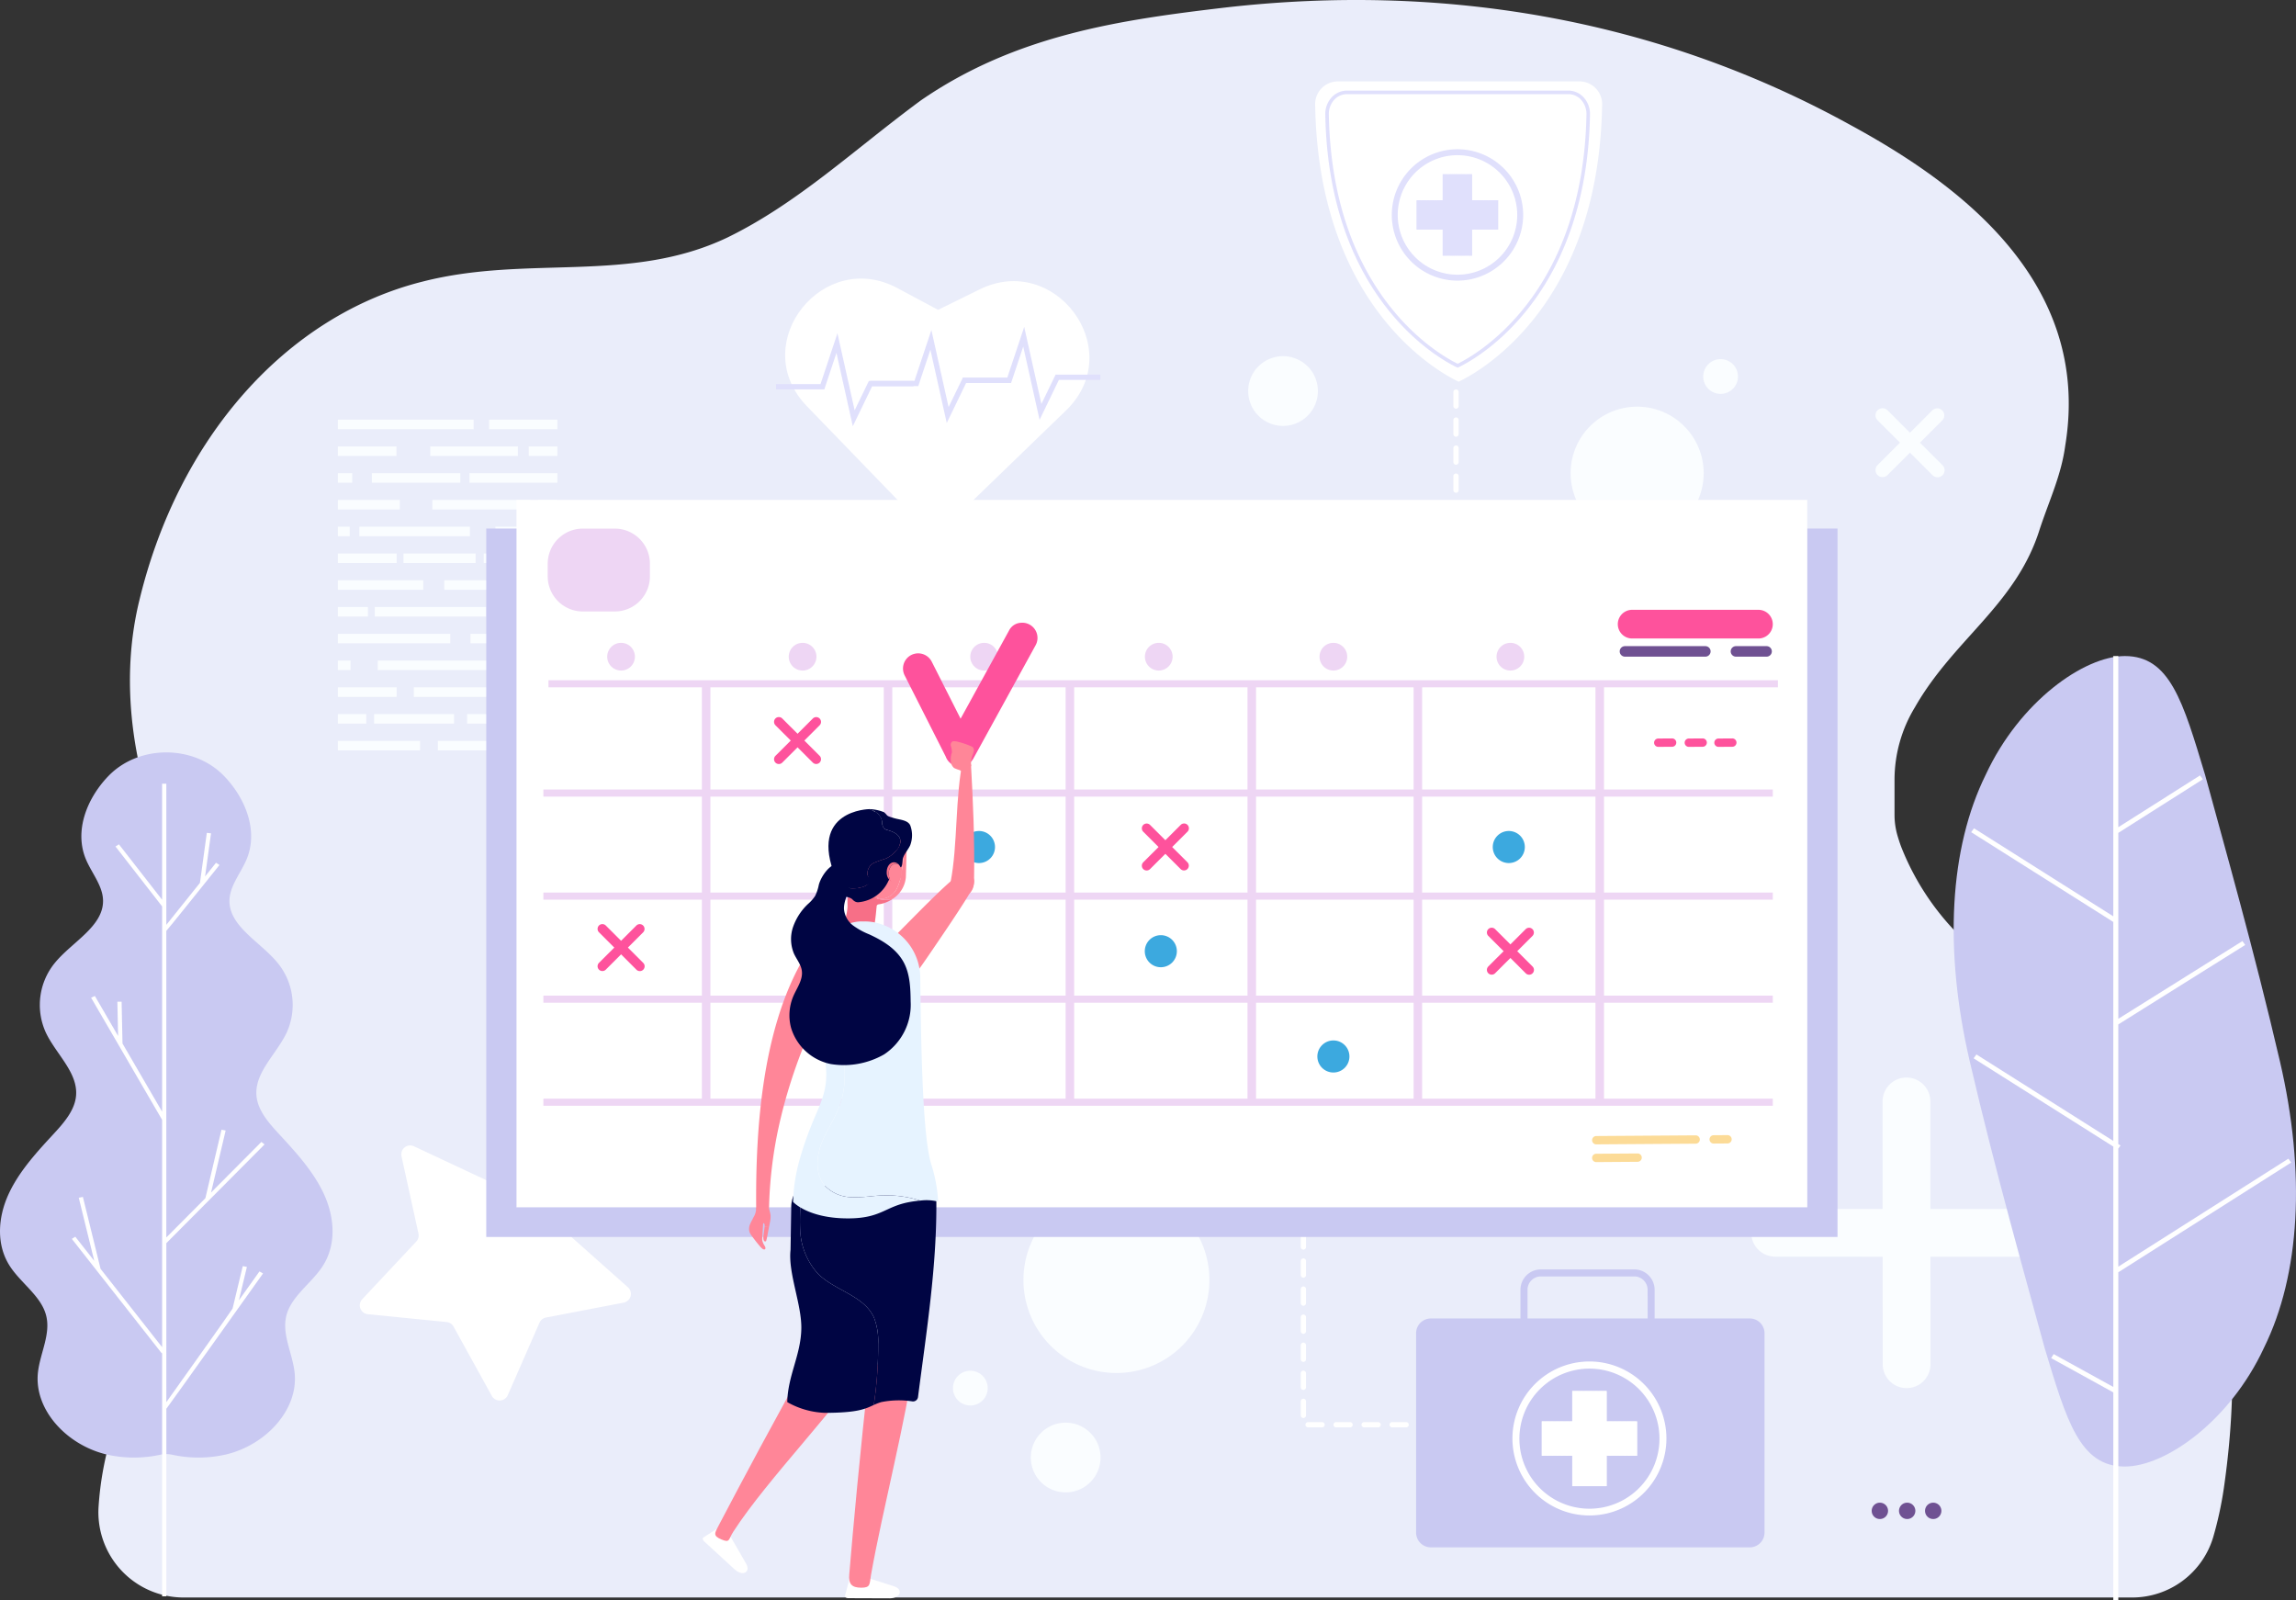 <svg xmlns="http://www.w3.org/2000/svg" xmlns:xlink="http://www.w3.org/1999/xlink" width="464.35" height="323.611" viewBox="0 0 464.35 323.611">
  <rect x="0" y="0" width="464.35" height="323.611" fill="#333333" stroke="none"/>
  <defs>
    <clipPath id="clip-path">
      <rect id="Rectangle_725" data-name="Rectangle 725" width="464.35" height="323.611" fill="none"/>
    </clipPath>
    <clipPath id="clip-path-2">
      <path id="Tracé_2953" data-name="Tracé 2953" d="M1528.046,1372.9v6.15h-6.158v6.941h6.158v6.15H1535v-6.15h6.158v-6.941H1535v-6.15Z" transform="translate(-1521.888 -1372.903)" fill="none"/>
    </clipPath>
    <clipPath id="clip-path-4">
      <path id="Tracé_2989" data-name="Tracé 2989" d="M1403.682,172.026v5.254h-5.261v5.929h5.261v5.254h5.937v-5.254h5.261V177.28h-5.261v-5.254Z" transform="translate(-1398.421 -172.026)" fill="none"/>
    </clipPath>
  </defs>
  <g id="Groupe_1099" data-name="Groupe 1099" transform="translate(0 0.004)">
    <g id="Groupe_1092" data-name="Groupe 1092" transform="translate(0 -0.004)">
      <g id="Groupe_1091" data-name="Groupe 1091" transform="translate(0 0)" clip-path="url(#clip-path)">
        <path id="Tracé_2901" data-name="Tracé 2901" d="M99.461,291.355c.837-2.964,1.839-5.826,2.938-8.629,4.4-11.84,10.771-22.474,14.866-34.526.013-.04.028-.078.042-.117,4.748-14.037,5.546-29.848,2.869-44.655-.484-2.678-1.081-5.323-1.789-7.919-.593-2.174-1.287-4.3-2.045-6.4q-.248-.688-.433-1.4c-2.063-7.882-5.19-15.39-7.687-22.9-4.74-13.855-6.32-29.2-2.765-43.546,7.9-32.659,29.625-57.4,57.274-64.329,21.33-5.443,41.869.495,61.619-8.907,14.22-6.928,25.675-17.814,39.1-27.711,19.355-13.361,40.684-16.329,61.619-18.8,43.449-4.948,86.9,1.979,126.4,23.752C472.4,36.65,500.45,56.444,494.92,90.093c-.79,5.938-3.16,10.886-5.135,16.824-4.74,15.34-17.38,22.268-25.28,36.123a28.258,28.258,0,0,0-4.113,14.682v7.063a15,15,0,0,0,.615,4.25c.219.742.457,1.48.733,2.211a52.552,52.552,0,0,0,14.678,20.633,122.874,122.874,0,0,0,10.207,8.068c5.609,4.425,11.546,8.3,16.949,13,5.645,4.6,10.839,9.891,14.667,17.3,10.732,22.268,12.322,46.02,8.744,70.762a73.765,73.765,0,0,1-2.142,9.833,17.1,17.1,0,0,1-16.466,12.207H114.348a17.242,17.242,0,0,1-17.17-18.434,64.44,64.44,0,0,1,2.283-13.265" transform="translate(-77.237 0.004)" fill="#eaedfa"/>
        <path id="Tracé_2902" data-name="Tracé 2902" d="M1563.543,401.382a13.452,13.452,0,1,1-13.2,13.682,13.445,13.445,0,0,1,13.2-13.682" transform="translate(-1232.69 -319.141)" fill="#fafdff"/>
        <path id="Tracé_2903" data-name="Tracé 2903" d="M1283.973,1207.7v-2.838a.531.531,0,1,1,1.063,0v2.838a.531.531,0,1,1-1.063,0m0-5.675v-2.838a.531.531,0,1,1,1.063,0v2.838a.531.531,0,1,1-1.063,0m0-5.675v-2.838a.531.531,0,1,1,1.063,0v2.838a.531.531,0,1,1-1.063,0m0-5.675v-2.838a.531.531,0,1,1,1.063,0v2.838a.531.531,0,1,1-1.063,0m0-5.675v-2.838a.531.531,0,1,1,1.063,0V1185a.531.531,0,1,1-1.063,0m0-5.675v-2.838a.531.531,0,1,1,1.063,0v2.838a.531.531,0,1,1-1.063,0m0-5.675v-2.838a.531.531,0,1,1,1.063,0v2.838a.531.531,0,1,1-1.063,0m0-5.675v-2.838a.531.531,0,1,1,1.063,0v2.838a.531.531,0,1,1-1.063,0m0-5.675v-2.838a.531.531,0,1,1,1.063,0v2.838a.531.531,0,1,1-1.063,0m.945,47.293a.532.532,0,0,1,.531-.532h2.834a.532.532,0,0,1,0,1.064h-2.834a.531.531,0,0,1-.531-.532m5.668,0a.532.532,0,0,1,.531-.532h2.834a.532.532,0,0,1,0,1.064h-2.834a.532.532,0,0,1-.531-.532m5.668,0a.532.532,0,0,1,.531-.532h2.834a.532.532,0,0,1,0,1.064h-2.834a.532.532,0,0,1-.531-.532m5.668,0a.532.532,0,0,1,.531-.532h2.834a.532.532,0,0,1,0,1.064h-2.834a.532.532,0,0,1-.531-.532m5.668,0a.532.532,0,0,1,.531-.532h2.834a.532.532,0,0,1,0,1.064h-2.834a.532.532,0,0,1-.531-.532" transform="translate(-1020.901 -921.476)" fill="#fff"/>
        <path id="Tracé_2904" data-name="Tracé 2904" d="M1028.69,1171.57a18.806,18.806,0,1,1-18.458,19.127,18.8,18.8,0,0,1,18.458-19.127" transform="translate(-803.244 -931.525)" fill="#fafdff"/>
        <path id="Tracé_2905" data-name="Tracé 2905" d="M1684.7,354.483a3.512,3.512,0,1,1-3.447,3.572,3.51,3.51,0,0,1,3.447-3.572" transform="translate(-1336.784 -281.852)" fill="#fafdff"/>
        <path id="Tracé_2906" data-name="Tracé 2906" d="M944.122,1352.927a3.512,3.512,0,1,1-3.447,3.572,3.51,3.51,0,0,1,3.447-3.572" transform="translate(-747.941 -1075.726)" fill="#fafdff"/>
        <path id="Tracé_2907" data-name="Tracé 2907" d="M1238.982,351.551a7.05,7.05,0,1,1-6.919,7.17,7.046,7.046,0,0,1,6.919-7.17" transform="translate(-979.626 -279.52)" fill="#fafdff"/>
        <path id="Tracé_2908" data-name="Tracé 2908" d="M1024.428,1404.154a7.05,7.05,0,1,1-6.919,7.17,7.046,7.046,0,0,1,6.919-7.17" transform="translate(-809.032 -1116.456)" fill="#fafdff"/>
        <path id="Tracé_2909" data-name="Tracé 2909" d="M1851.7,416.436a1.428,1.428,0,0,1,0-2.015l11.094-11.082a1.426,1.426,0,0,1,2.017,2.015l-11.095,11.082a1.431,1.431,0,0,1-2.017,0" transform="translate(-1471.977 -320.368)" fill="#fafdff"/>
        <path id="Tracé_2910" data-name="Tracé 2910" d="M1851.7,403.339a1.432,1.432,0,0,1,2.017,0l11.095,11.082a1.426,1.426,0,1,1-2.017,2.015L1851.7,405.354a1.428,1.428,0,0,1,0-2.015" transform="translate(-1471.977 -320.368)" fill="#fafdff"/>
        <path id="Tracé_2911" data-name="Tracé 2911" d="M1764.891,1099.774l21.74.012a4.831,4.831,0,0,0-.005-9.662l-21.74-.012-.012-21.74a4.831,4.831,0,0,0-9.662-.006l.012,21.74-21.74-.012a4.831,4.831,0,0,0,.005,9.662l21.74.012.012,21.74a4.831,4.831,0,1,0,9.662.005Z" transform="translate(-1374.473 -845.63)" fill="#fafdff"/>
        <path id="Tracé_2912" data-name="Tracé 2912" d="M1850.838,1484.782a1.653,1.653,0,1,1-1.653-1.651,1.652,1.652,0,0,1,1.653,1.651" transform="translate(-1468.993 -1179.253)" fill="#6f5192"/>
        <path id="Tracé_2913" data-name="Tracé 2913" d="M1877.783,1484.782a1.653,1.653,0,1,1-1.653-1.651,1.652,1.652,0,0,1,1.653,1.651" transform="translate(-1490.417 -1179.253)" fill="#6f5192"/>
        <path id="Tracé_2914" data-name="Tracé 2914" d="M1903.481,1484.782a1.653,1.653,0,1,1-1.653-1.651,1.652,1.652,0,0,1,1.653,1.651" transform="translate(-1510.85 -1179.253)" fill="#6f5192"/>
        <path id="Tracé_2915" data-name="Tracé 2915" d="M398.792,1125.543l-1.974,15.882a1.8,1.8,0,0,0,.59,1.567l11.971,10.643a1.8,1.8,0,0,1-.854,3.109l-15.723,3.015a1.8,1.8,0,0,0-1.308,1.044l-6.415,14.658a1.8,1.8,0,0,1-3.223.146l-7.743-14.018a1.8,1.8,0,0,0-1.4-.922l-15.936-1.583a1.8,1.8,0,0,1-1.138-3.019l10.938-11.678a1.8,1.8,0,0,0,.443-1.613l-3.434-15.637a1.8,1.8,0,0,1,2.52-2.011l14.5,6.8a1.8,1.8,0,0,0,1.672-.076l13.814-8.081a1.8,1.8,0,0,1,2.7,1.776" transform="translate(-282.387 -893.32)" fill="#fff"/>
        <rect id="Rectangle_676" data-name="Rectangle 676" width="27.458" height="1.927" transform="translate(68.336 84.866)" fill="#fafdff"/>
        <rect id="Rectangle_677" data-name="Rectangle 677" width="13.803" height="1.927" transform="translate(98.916 84.866)" fill="#fafdff"/>
        <rect id="Rectangle_678" data-name="Rectangle 678" width="11.846" height="1.926" transform="translate(68.336 90.279)" fill="#fafdff"/>
        <rect id="Rectangle_679" data-name="Rectangle 679" width="17.722" height="1.926" transform="translate(87.018 90.279)" fill="#fafdff"/>
        <rect id="Rectangle_680" data-name="Rectangle 680" width="5.786" height="1.926" transform="translate(106.934 90.279)" fill="#fafdff"/>
        <rect id="Rectangle_681" data-name="Rectangle 681" width="17.769" height="1.926" transform="translate(94.95 95.692)" fill="#fafdff"/>
        <rect id="Rectangle_682" data-name="Rectangle 682" width="17.891" height="1.926" transform="translate(75.203 95.692)" fill="#fafdff"/>
        <rect id="Rectangle_683" data-name="Rectangle 683" width="2.901" height="1.926" transform="translate(68.336 95.692)" fill="#fafdff"/>
        <rect id="Rectangle_684" data-name="Rectangle 684" width="12.521" height="1.927" transform="translate(68.336 101.104)" fill="#fafdff"/>
        <rect id="Rectangle_685" data-name="Rectangle 685" width="19.832" height="1.927" transform="translate(87.439 101.104)" fill="#fafdff"/>
        <rect id="Rectangle_686" data-name="Rectangle 686" width="3.93" height="1.927" transform="translate(108.79 101.104)" fill="#fafdff"/>
        <rect id="Rectangle_687" data-name="Rectangle 687" width="2.394" height="1.926" transform="translate(68.336 106.517)" fill="#fafdff"/>
        <rect id="Rectangle_688" data-name="Rectangle 688" width="22.364" height="1.926" transform="translate(72.671 106.517)" fill="#fafdff"/>
        <rect id="Rectangle_689" data-name="Rectangle 689" width="12.537" height="1.926" transform="translate(100.182 106.517)" fill="#fafdff"/>
        <rect id="Rectangle_690" data-name="Rectangle 690" width="11.885" height="1.927" transform="translate(68.336 111.93)" fill="#fafdff"/>
        <rect id="Rectangle_691" data-name="Rectangle 691" width="14.576" height="1.927" transform="translate(81.609 111.93)" fill="#fafdff"/>
        <rect id="Rectangle_692" data-name="Rectangle 692" width="14.886" height="1.927" transform="translate(97.834 111.93)" fill="#fafdff"/>
        <rect id="Rectangle_693" data-name="Rectangle 693" width="3.867" height="1.926" transform="translate(108.853 117.342)" fill="#fafdff"/>
        <rect id="Rectangle_694" data-name="Rectangle 694" width="17.264" height="1.926" transform="translate(68.336 117.342)" fill="#fafdff"/>
        <rect id="Rectangle_695" data-name="Rectangle 695" width="15.617" height="1.926" transform="translate(89.851 117.342)" fill="#fafdff"/>
        <rect id="Rectangle_696" data-name="Rectangle 696" width="10.635" height="1.927" transform="translate(102.085 122.755)" fill="#fafdff"/>
        <rect id="Rectangle_697" data-name="Rectangle 697" width="22.558" height="1.927" transform="translate(75.796 122.755)" fill="#fafdff"/>
        <rect id="Rectangle_698" data-name="Rectangle 698" width="6.072" height="1.927" transform="translate(68.336 122.755)" fill="#fafdff"/>
        <rect id="Rectangle_699" data-name="Rectangle 699" width="22.731" height="1.926" transform="translate(68.336 128.168)" fill="#fafdff"/>
        <rect id="Rectangle_700" data-name="Rectangle 700" width="13.377" height="1.926" transform="translate(95.156 128.168)" fill="#fafdff"/>
        <rect id="Rectangle_701" data-name="Rectangle 701" width="2.553" height="1.926" transform="translate(68.336 133.58)" fill="#fafdff"/>
        <rect id="Rectangle_702" data-name="Rectangle 702" width="28.179" height="1.926" transform="translate(76.4 133.58)" fill="#fafdff"/>
        <rect id="Rectangle_703" data-name="Rectangle 703" width="5.475" height="1.926" transform="translate(107.245 133.58)" fill="#fafdff"/>
        <rect id="Rectangle_704" data-name="Rectangle 704" width="11.886" height="1.927" transform="translate(68.336 138.993)" fill="#fafdff"/>
        <rect id="Rectangle_705" data-name="Rectangle 705" width="15.556" height="1.927" transform="translate(83.688 138.993)" fill="#fafdff"/>
        <rect id="Rectangle_706" data-name="Rectangle 706" width="7.786" height="1.927" transform="translate(104.934 138.993)" fill="#fafdff"/>
        <rect id="Rectangle_707" data-name="Rectangle 707" width="5.735" height="1.926" transform="translate(68.336 144.406)" fill="#fafdff"/>
        <rect id="Rectangle_708" data-name="Rectangle 708" width="16.174" height="1.926" transform="translate(75.656 144.406)" fill="#fafdff"/>
        <rect id="Rectangle_709" data-name="Rectangle 709" width="15.962" height="1.926" transform="translate(94.473 144.406)" fill="#fafdff"/>
        <rect id="Rectangle_710" data-name="Rectangle 710" width="16.623" height="1.926" transform="translate(68.336 149.818)" fill="#fafdff"/>
        <rect id="Rectangle_711" data-name="Rectangle 711" width="16.385" height="1.926" transform="translate(88.553 149.818)" fill="#fafdff"/>
        <rect id="Rectangle_712" data-name="Rectangle 712" width="273.278" height="143.26" transform="translate(98.344 106.884)" fill="#c9c9f2"/>
        <rect id="Rectangle_713" data-name="Rectangle 713" width="261.051" height="143.047" transform="translate(104.458 101.099)" fill="#fff"/>
        <rect id="Rectangle_714" data-name="Rectangle 714" width="248.642" height="1.434" transform="translate(109.894 159.66)" fill="#eed6f4"/>
        <rect id="Rectangle_715" data-name="Rectangle 715" width="248.642" height="1.434" transform="translate(110.925 137.559)" fill="#eed6f4"/>
        <rect id="Rectangle_716" data-name="Rectangle 716" width="248.642" height="1.434" transform="translate(109.894 180.499)" fill="#eed6f4"/>
        <rect id="Rectangle_717" data-name="Rectangle 717" width="248.642" height="1.434" transform="translate(109.894 201.339)" fill="#eed6f4"/>
        <rect id="Rectangle_718" data-name="Rectangle 718" width="248.642" height="1.434" transform="translate(109.894 222.179)" fill="#eed6f4"/>
        <rect id="Rectangle_719" data-name="Rectangle 719" width="1.723" height="84.759" transform="translate(141.954 138.257)" fill="#eed6f4"/>
        <rect id="Rectangle_720" data-name="Rectangle 720" width="1.723" height="84.759" transform="translate(178.736 138.257)" fill="#eed6f4"/>
        <rect id="Rectangle_721" data-name="Rectangle 721" width="1.723" height="84.759" transform="translate(215.518 138.257)" fill="#eed6f4"/>
        <rect id="Rectangle_722" data-name="Rectangle 722" width="1.723" height="84.759" transform="translate(252.299 138.257)" fill="#eed6f4"/>
        <rect id="Rectangle_723" data-name="Rectangle 723" width="1.723" height="84.759" transform="translate(285.891 138.257)" fill="#eed6f4"/>
        <rect id="Rectangle_724" data-name="Rectangle 724" width="1.722" height="84.759" transform="translate(322.673 138.257)" fill="#eed6f4"/>
        <path id="Tracé_2916" data-name="Tracé 2916" d="M605.011,637.277a2.8,2.8,0,1,1-2.8-2.793,2.795,2.795,0,0,1,2.8,2.793" transform="translate(-476.605 -504.484)" fill="#eed6f4"/>
        <path id="Tracé_2917" data-name="Tracé 2917" d="M784.2,637.277a2.8,2.8,0,1,1-2.8-2.793,2.795,2.795,0,0,1,2.8,2.793" transform="translate(-619.08 -504.484)" fill="#eed6f4"/>
        <path id="Tracé_2918" data-name="Tracé 2918" d="M963.39,637.277a2.8,2.8,0,1,1-2.8-2.793,2.794,2.794,0,0,1,2.8,2.793" transform="translate(-761.556 -504.484)" fill="#eed6f4"/>
        <path id="Tracé_2919" data-name="Tracé 2919" d="M1135.755,637.277a2.8,2.8,0,1,1-2.8-2.793,2.795,2.795,0,0,1,2.8,2.793" transform="translate(-898.605 -504.484)" fill="#eed6f4"/>
        <path id="Tracé_2920" data-name="Tracé 2920" d="M1308.121,637.277a2.8,2.8,0,1,1-2.8-2.793,2.795,2.795,0,0,1,2.8,2.793" transform="translate(-1035.655 -504.484)" fill="#eed6f4"/>
        <path id="Tracé_2921" data-name="Tracé 2921" d="M1482.847,637.277a2.8,2.8,0,1,1-2.8-2.793,2.795,2.795,0,0,1,2.8,2.793" transform="translate(-1174.582 -504.484)" fill="#eed6f4"/>
        <path id="Tracé_2922" data-name="Tracé 2922" d="M1625.345,607.686H1599.8a2.9,2.9,0,1,1,0-5.8h25.544a2.9,2.9,0,1,1,0,5.8" transform="translate(-1269.711 -478.566)" fill="#fe529c"/>
        <path id="Tracé_2923" data-name="Tracé 2923" d="M1616.107,639.864h-16.256a1.063,1.063,0,1,1,0-2.126h16.256a1.063,1.063,0,1,1,0,2.126" transform="translate(-1271.213 -507.072)" fill="#6f5192"/>
        <path id="Tracé_2924" data-name="Tracé 2924" d="M1715.606,639.864h-6.193a1.063,1.063,0,1,1,0-2.126h6.193a1.063,1.063,0,1,1,0,2.126" transform="translate(-1358.327 -507.072)" fill="#6f5192"/>
        <path id="Tracé_2925" data-name="Tracé 2925" d="M554.244,538.489h-6.5a7.107,7.107,0,0,1-7.086-7.086v-2.586a7.107,7.107,0,0,1,7.086-7.086h6.5a7.106,7.106,0,0,1,7.086,7.086V531.4a7.107,7.107,0,0,1-7.086,7.086" transform="translate(-429.887 -414.833)" fill="#eed6f4"/>
        <path id="Tracé_2926" data-name="Tracé 2926" d="M1695.815,730.5l-2.8.019a.843.843,0,1,1-.012-1.686l2.8-.019a.843.843,0,1,1,.012,1.686" transform="translate(-1345.458 -579.486)" fill="#fe529c"/>
        <path id="Tracé_2927" data-name="Tracé 2927" d="M1666.545,730.5l-2.8.019a.843.843,0,1,1-.012-1.686l2.8-.019a.843.843,0,1,1,.012,1.686" transform="translate(-1322.185 -579.486)" fill="#fe529c"/>
        <path id="Tracé_2928" data-name="Tracé 2928" d="M1636.383,730.5l-2.8.019a.843.843,0,1,1-.012-1.686l2.8-.019a.843.843,0,1,1,.012,1.686" transform="translate(-1298.203 -579.486)" fill="#fe529c"/>
        <path id="Tracé_2929" data-name="Tracé 2929" d="M1592.469,1122.257l-20.1.139a.843.843,0,1,1-.012-1.686l20.1-.139a.843.843,0,1,1,.012,1.686" transform="translate(-1249.53 -890.977)" fill="#fcdb97"/>
        <path id="Tracé_2930" data-name="Tracé 2930" d="M1691.074,1122.039l-2.8.02a.843.843,0,1,1-.012-1.686l2.8-.02a.843.843,0,1,1,.012,1.686" transform="translate(-1341.689 -890.804)" fill="#fcdb97"/>
        <path id="Tracé_2931" data-name="Tracé 2931" d="M1580.729,1140.142l-8.364.058a.843.843,0,1,1-.011-1.686l8.364-.058a.843.843,0,1,1,.012,1.686" transform="translate(-1249.529 -905.198)" fill="#fcdb97"/>
        <path id="Tracé_2932" data-name="Tracé 2932" d="M590.148,921.289a.973.973,0,0,1,0-1.374l7.565-7.556a.972.972,0,0,1,1.375,1.374l-7.565,7.556a.976.976,0,0,1-1.375,0" transform="translate(-469.008 -725.201)" fill="#fe529c"/>
        <path id="Tracé_2933" data-name="Tracé 2933" d="M590.148,912.359a.976.976,0,0,1,1.375,0l7.565,7.556a.972.972,0,1,1-1.375,1.374l-7.565-7.556a.973.973,0,0,1,0-1.374" transform="translate(-469.008 -725.201)" fill="#fe529c"/>
        <path id="Tracé_2934" data-name="Tracé 2934" d="M1127.389,822.03a.974.974,0,0,1,0-1.374l7.565-7.556a.972.972,0,1,1,1.375,1.374l-7.565,7.556a.976.976,0,0,1-1.375,0" transform="translate(-896.174 -646.279)" fill="#fe529c"/>
        <path id="Tracé_2935" data-name="Tracé 2935" d="M1127.389,813.1a.976.976,0,0,1,1.375,0l7.565,7.556a.972.972,0,0,1-1.375,1.374l-7.565-7.556a.974.974,0,0,1,0-1.374" transform="translate(-896.174 -646.279)" fill="#fe529c"/>
        <path id="Tracé_2936" data-name="Tracé 2936" d="M764.337,716.952a.974.974,0,0,1,0-1.374l7.565-7.556a.972.972,0,0,1,1.375,1.374l-7.565,7.556a.976.976,0,0,1-1.375,0" transform="translate(-607.507 -562.73)" fill="#fe529c"/>
        <path id="Tracé_2937" data-name="Tracé 2937" d="M764.337,708.022a.976.976,0,0,1,1.375,0l7.565,7.556a.972.972,0,0,1-1.375,1.374l-7.565-7.556a.974.974,0,0,1,0-1.374" transform="translate(-607.507 -562.73)" fill="#fe529c"/>
        <path id="Tracé_2938" data-name="Tracé 2938" d="M1467.985,924.85a.973.973,0,0,1,0-1.374l7.565-7.556a.972.972,0,0,1,1.375,1.374l-7.565,7.556a.976.976,0,0,1-1.375,0" transform="translate(-1166.985 -728.032)" fill="#fe529c"/>
        <path id="Tracé_2939" data-name="Tracé 2939" d="M1467.985,915.92a.976.976,0,0,1,1.375,0l7.565,7.556a.972.972,0,1,1-1.375,1.374l-7.565-7.556a.973.973,0,0,1,0-1.374" transform="translate(-1166.985 -728.032)" fill="#fe529c"/>
        <path id="Tracé_2940" data-name="Tracé 2940" d="M956.982,823.425a3.242,3.242,0,1,1-3.242-3.238,3.24,3.24,0,0,1,3.242,3.238" transform="translate(-755.751 -652.139)" fill="#3ca9df"/>
        <path id="Tracé_2941" data-name="Tracé 2941" d="M1136.5,926.245a3.242,3.242,0,1,1-3.242-3.238,3.24,3.24,0,0,1,3.242,3.238" transform="translate(-898.49 -733.892)" fill="#3ca9df"/>
        <path id="Tracé_2942" data-name="Tracé 2942" d="M1479.972,823.425a3.242,3.242,0,1,1-3.242-3.238,3.24,3.24,0,0,1,3.242,3.238" transform="translate(-1171.587 -652.139)" fill="#3ca9df"/>
        <path id="Tracé_2943" data-name="Tracé 2943" d="M1306.837,1030.149a3.242,3.242,0,1,1-3.242-3.238,3.24,3.24,0,0,1,3.242,3.238" transform="translate(-1033.925 -816.507)" fill="#3ca9df"/>
        <path id="Tracé_2944" data-name="Tracé 2944" d="M915.269,614.608a2.854,2.854,0,0,0-2.488,1.58l-1.889,3.438-.713,1.3-7.19,13.086-4.908-9.7-.93-1.837a3.083,3.083,0,0,0-3.475-1.593,3.038,3.038,0,0,0-.652.238,3.076,3.076,0,0,0-1.356,4.123l3.841,7.592,4.474,8.844a3.052,3.052,0,0,0,1.4,1.634,3.083,3.083,0,0,0,4.171-1.214l.557-1.014,6.221-11.323,1.66-3.022,4.174-7.6a3.07,3.07,0,0,0-2.9-4.533" transform="translate(-708.714 -488.671)" fill="#fe529c"/>
        <path id="Tracé_2945" data-name="Tracé 2945" d="M805.173,327.4l26.651-25.766c.162-.156.319-.313.472-.474,11.688-12.19-2.782-31.466-17.937-24.009l-8.413,4.138-8.268-4.418c-14.9-7.96-30.006,10.821-18.733,23.4q.222.247.455.489Z" transform="translate(-616.227 -218.631)" fill="#fff"/>
        <path id="Tracé_2946" data-name="Tracé 2946" d="M781.531,347.718l-3.306-14.82-2.455,7.372H766v-1.063h9l3.425-10.287,3.478,15.583,2.872-5.934h9.041v1.063h-8.373Z" transform="translate(-609.056 -261.528)" fill="#e0e0fc"/>
        <path id="Tracé_2947" data-name="Tracé 2947" d="M874.251,344.551l-3.306-14.819L868.49,337.1H858.72v-1.063h9l3.425-10.286,3.478,15.583L877.5,335.4h9.041v1.063h-8.373Z" transform="translate(-682.778 -259.011)" fill="#e0e0fc"/>
        <path id="Tracé_2948" data-name="Tracé 2948" d="M965.869,341.441l-3.307-14.82-2.455,7.372h-9.77v-1.063h9l3.425-10.287,3.479,15.583,2.871-5.933h9.041v1.063h-8.373Z" transform="translate(-755.623 -256.537)" fill="#e0e0fc"/>
        <path id="Tracé_2949" data-name="Tracé 2949" d="M1400.8,1347.6h64.491a2.988,2.988,0,0,0,2.988-2.988V1304.3a2.988,2.988,0,0,0-2.988-2.988H1400.8a2.988,2.988,0,0,0-2.988,2.988v40.31a2.988,2.988,0,0,0,2.988,2.988" transform="translate(-1111.417 -1034.686)" fill="#c9c9f2"/>
        <path id="Tracé_2950" data-name="Tracé 2950" d="M1492.905,1359.509a15.571,15.571,0,1,1,15.571,15.551,15.578,15.578,0,0,1-15.571-15.551m1.408,0a14.164,14.164,0,1,0,14.164-14.145,14.171,14.171,0,0,0-14.164,14.145" transform="translate(-1187.025 -1068.595)" fill="#fff"/>
        <path id="Tracé_2951" data-name="Tracé 2951" d="M1521.888,1379.052h6.158v-6.15H1535v6.15h6.158v6.941H1535v6.15h-6.95v-6.15h-6.158Z" transform="translate(-1210.07 -1091.609)" fill="#fff"/>
      </g>
    </g>
    <g id="Groupe_1094" data-name="Groupe 1094" transform="translate(311.818 281.289)">
      <g id="Groupe_1093" data-name="Groupe 1093" clip-path="url(#clip-path-2)">
        <rect id="Rectangle_726" data-name="Rectangle 726" width="0.208" height="19.241" transform="translate(19.058 0)" fill="#fff"/>
        <rect id="Rectangle_727" data-name="Rectangle 727" width="0.229" height="19.241" transform="translate(18.828 0)" fill="#fff"/>
        <rect id="Rectangle_728" data-name="Rectangle 728" width="0.23" height="19.241" transform="translate(18.599 0)" fill="#fff"/>
        <rect id="Rectangle_729" data-name="Rectangle 729" width="0.23" height="19.241" transform="translate(18.369 0)" fill="#fff"/>
        <rect id="Rectangle_730" data-name="Rectangle 730" width="0.229" height="19.241" transform="translate(18.14 0)" fill="#fff"/>
        <rect id="Rectangle_731" data-name="Rectangle 731" width="0.23" height="19.241" transform="translate(17.91 0)" fill="#fff"/>
        <rect id="Rectangle_732" data-name="Rectangle 732" width="0.229" height="19.241" transform="translate(17.68 0)" fill="#fff"/>
        <rect id="Rectangle_733" data-name="Rectangle 733" width="0.23" height="19.241" transform="translate(17.451 0)" fill="#fff"/>
        <rect id="Rectangle_734" data-name="Rectangle 734" width="0.23" height="19.241" transform="translate(17.221 0)" fill="#fff"/>
        <rect id="Rectangle_735" data-name="Rectangle 735" width="0.229" height="19.241" transform="translate(16.991 0)" fill="#fff"/>
        <rect id="Rectangle_736" data-name="Rectangle 736" width="0.229" height="19.241" transform="translate(16.762 0)" fill="#fff"/>
        <rect id="Rectangle_737" data-name="Rectangle 737" width="0.23" height="19.241" transform="translate(16.532 0)" fill="#fff"/>
        <rect id="Rectangle_738" data-name="Rectangle 738" width="0.229" height="19.241" transform="translate(16.303 0)" fill="#fff"/>
        <rect id="Rectangle_739" data-name="Rectangle 739" width="0.23" height="19.241" transform="translate(16.073 0)" fill="#fff"/>
        <rect id="Rectangle_740" data-name="Rectangle 740" width="0.23" height="19.241" transform="translate(15.843 0)" fill="#fff"/>
        <rect id="Rectangle_741" data-name="Rectangle 741" width="0.229" height="19.241" transform="translate(15.614 0)" fill="#fff"/>
        <rect id="Rectangle_742" data-name="Rectangle 742" width="0.23" height="19.241" transform="translate(15.384 0)" fill="#fff"/>
        <rect id="Rectangle_743" data-name="Rectangle 743" width="0.229" height="19.241" transform="translate(15.155 0)" fill="#fff"/>
        <rect id="Rectangle_744" data-name="Rectangle 744" width="0.229" height="19.241" transform="translate(14.925 0)" fill="#fff"/>
        <rect id="Rectangle_745" data-name="Rectangle 745" width="0.23" height="19.241" transform="translate(14.695 0)" fill="#fff"/>
        <rect id="Rectangle_746" data-name="Rectangle 746" width="0.229" height="19.241" transform="translate(14.466 0)" fill="#fff"/>
        <rect id="Rectangle_747" data-name="Rectangle 747" width="0.23" height="19.241" transform="translate(14.236 0)" fill="#fff"/>
        <rect id="Rectangle_748" data-name="Rectangle 748" width="0.229" height="19.241" transform="translate(14.006 0)" fill="#fff"/>
        <rect id="Rectangle_749" data-name="Rectangle 749" width="0.229" height="19.241" transform="translate(13.777 0)" fill="#fff"/>
        <rect id="Rectangle_750" data-name="Rectangle 750" width="0.23" height="19.241" transform="translate(13.547 0)" fill="#fff"/>
        <rect id="Rectangle_751" data-name="Rectangle 751" width="0.23" height="19.241" transform="translate(13.318 0)" fill="#fff"/>
        <rect id="Rectangle_752" data-name="Rectangle 752" width="0.229" height="19.241" transform="translate(13.088 0)" fill="#fff"/>
        <rect id="Rectangle_753" data-name="Rectangle 753" width="0.23" height="19.241" transform="translate(12.858 0)" fill="#fff"/>
        <rect id="Rectangle_754" data-name="Rectangle 754" width="0.229" height="19.241" transform="translate(12.629 0)" fill="#fff"/>
        <rect id="Rectangle_755" data-name="Rectangle 755" width="0.23" height="19.241" transform="translate(12.399 0)" fill="#fff"/>
        <rect id="Rectangle_756" data-name="Rectangle 756" width="0.229" height="19.241" transform="translate(12.17 0)" fill="#fff"/>
        <rect id="Rectangle_757" data-name="Rectangle 757" width="0.229" height="19.241" transform="translate(11.94 0)" fill="#fff"/>
        <rect id="Rectangle_758" data-name="Rectangle 758" width="0.23" height="19.241" transform="translate(11.71 0)" fill="#fff"/>
        <rect id="Rectangle_759" data-name="Rectangle 759" width="0.229" height="19.241" transform="translate(11.481 0)" fill="#fff"/>
        <rect id="Rectangle_760" data-name="Rectangle 760" width="0.229" height="19.241" transform="translate(11.251 0)" fill="#fff"/>
        <rect id="Rectangle_761" data-name="Rectangle 761" width="0.23" height="19.241" transform="translate(11.021 0)" fill="#fff"/>
        <rect id="Rectangle_762" data-name="Rectangle 762" width="0.229" height="19.241" transform="translate(10.792 0)" fill="#fff"/>
        <rect id="Rectangle_763" data-name="Rectangle 763" width="0.23" height="19.241" transform="translate(10.562 0)" fill="#fff"/>
        <rect id="Rectangle_764" data-name="Rectangle 764" width="0.23" height="19.241" transform="translate(10.333 0)" fill="#fff"/>
        <rect id="Rectangle_765" data-name="Rectangle 765" width="0.229" height="19.241" transform="translate(10.103 0)" fill="#fff"/>
        <rect id="Rectangle_766" data-name="Rectangle 766" width="0.23" height="19.241" transform="translate(9.873 0)" fill="#fff"/>
        <rect id="Rectangle_767" data-name="Rectangle 767" width="0.23" height="19.241" transform="translate(9.644 0)" fill="#fff"/>
        <rect id="Rectangle_768" data-name="Rectangle 768" width="0.229" height="19.241" transform="translate(9.414 0)" fill="#fff"/>
        <rect id="Rectangle_769" data-name="Rectangle 769" width="0.23" height="19.241" transform="translate(9.185 0)" fill="#fff"/>
        <rect id="Rectangle_770" data-name="Rectangle 770" width="0.23" height="19.241" transform="translate(8.955 0)" fill="#fff"/>
        <rect id="Rectangle_771" data-name="Rectangle 771" width="0.229" height="19.241" transform="translate(8.725 0)" fill="#fff"/>
        <rect id="Rectangle_772" data-name="Rectangle 772" width="0.23" height="19.241" transform="translate(8.496 0)" fill="#fff"/>
        <rect id="Rectangle_773" data-name="Rectangle 773" width="0.229" height="19.241" transform="translate(8.266 0)" fill="#fff"/>
        <rect id="Rectangle_774" data-name="Rectangle 774" width="0.23" height="19.241" transform="translate(8.037 0)" fill="#fff"/>
        <rect id="Rectangle_775" data-name="Rectangle 775" width="0.23" height="19.241" transform="translate(7.807 0)" fill="#fff"/>
        <rect id="Rectangle_776" data-name="Rectangle 776" width="0.229" height="19.241" transform="translate(7.577 0)" fill="#fff"/>
        <rect id="Rectangle_777" data-name="Rectangle 777" width="0.23" height="19.241" transform="translate(7.348 0)" fill="#fff"/>
        <rect id="Rectangle_778" data-name="Rectangle 778" width="0.229" height="19.241" transform="translate(7.118 0)" fill="#fff"/>
        <rect id="Rectangle_779" data-name="Rectangle 779" width="0.229" height="19.241" transform="translate(6.889 0)" fill="#fff"/>
        <rect id="Rectangle_780" data-name="Rectangle 780" width="0.23" height="19.241" transform="translate(6.659 0)" fill="#fff"/>
        <rect id="Rectangle_781" data-name="Rectangle 781" width="0.23" height="19.241" transform="translate(6.429 0)" fill="#fff"/>
        <rect id="Rectangle_782" data-name="Rectangle 782" width="0.23" height="19.241" transform="translate(6.2 0)" fill="#fff"/>
        <rect id="Rectangle_783" data-name="Rectangle 783" width="0.229" height="19.241" transform="translate(5.97 0)" fill="#fff"/>
        <rect id="Rectangle_784" data-name="Rectangle 784" width="0.229" height="19.241" transform="translate(5.74 0)" fill="#fff"/>
        <rect id="Rectangle_785" data-name="Rectangle 785" width="0.23" height="19.241" transform="translate(5.511 0)" fill="#fff"/>
        <rect id="Rectangle_786" data-name="Rectangle 786" width="0.229" height="19.241" transform="translate(5.281 0)" fill="#fff"/>
        <rect id="Rectangle_787" data-name="Rectangle 787" width="0.23" height="19.241" transform="translate(5.052 0)" fill="#fff"/>
        <rect id="Rectangle_788" data-name="Rectangle 788" width="0.23" height="19.241" transform="translate(4.822 0)" fill="#fff"/>
        <rect id="Rectangle_789" data-name="Rectangle 789" width="0.229" height="19.241" transform="translate(4.592 0)" fill="#fff"/>
        <rect id="Rectangle_790" data-name="Rectangle 790" width="0.23" height="19.241" transform="translate(4.363 0)" fill="#fff"/>
        <rect id="Rectangle_791" data-name="Rectangle 791" width="0.229" height="19.241" transform="translate(4.133 0)" fill="#fff"/>
        <rect id="Rectangle_792" data-name="Rectangle 792" width="0.23" height="19.241" transform="translate(3.904 0)" fill="#fff"/>
        <rect id="Rectangle_793" data-name="Rectangle 793" width="0.23" height="19.241" transform="translate(3.674 0)" fill="#fff"/>
        <rect id="Rectangle_794" data-name="Rectangle 794" width="0.229" height="19.241" transform="translate(3.444 0)" fill="#fff"/>
        <rect id="Rectangle_795" data-name="Rectangle 795" width="0.229" height="19.241" transform="translate(3.215 0)" fill="#fff"/>
        <rect id="Rectangle_796" data-name="Rectangle 796" width="0.23" height="19.241" transform="translate(2.985 0)" fill="#fff"/>
        <rect id="Rectangle_797" data-name="Rectangle 797" width="0.229" height="19.241" transform="translate(2.755 0)" fill="#fff"/>
        <rect id="Rectangle_798" data-name="Rectangle 798" width="0.23" height="19.241" transform="translate(2.526 0)" fill="#fff"/>
        <rect id="Rectangle_799" data-name="Rectangle 799" width="0.23" height="19.241" transform="translate(2.296 0)" fill="#fff"/>
        <rect id="Rectangle_800" data-name="Rectangle 800" width="0.229" height="19.241" transform="translate(2.067 0)" fill="#fff"/>
        <rect id="Rectangle_801" data-name="Rectangle 801" width="0.229" height="19.241" transform="translate(1.837 0)" fill="#fff"/>
        <rect id="Rectangle_802" data-name="Rectangle 802" width="0.23" height="19.241" transform="translate(1.607 0)" fill="#fff"/>
        <rect id="Rectangle_803" data-name="Rectangle 803" width="0.229" height="19.241" transform="translate(1.378 0)" fill="#fff"/>
        <rect id="Rectangle_804" data-name="Rectangle 804" width="0.23" height="19.241" transform="translate(1.148 0)" fill="#fff"/>
        <rect id="Rectangle_805" data-name="Rectangle 805" width="0.23" height="19.241" transform="translate(0.919 0)" fill="#fff"/>
        <rect id="Rectangle_806" data-name="Rectangle 806" width="0.23" height="19.241" transform="translate(0.689 0)" fill="#fff"/>
        <rect id="Rectangle_807" data-name="Rectangle 807" width="0.229" height="19.241" transform="translate(0.459 0)" fill="#fff"/>
        <rect id="Rectangle_808" data-name="Rectangle 808" width="0.23" height="19.241" transform="translate(0.23 0)" fill="#fff"/>
        <rect id="Rectangle_809" data-name="Rectangle 809" width="0.229" height="19.241" transform="translate(0 0)" fill="#fff"/>
        <path id="Tracé_2952" data-name="Tracé 2952" d="M1521.888,1392.143v0Z" transform="translate(-1521.888 -1372.902)" fill="#fff"/>
      </g>
    </g>
    <g id="Groupe_1096" data-name="Groupe 1096" transform="translate(0 -0.004)">
      <g id="Groupe_1095" data-name="Groupe 1095" transform="translate(0 0)" clip-path="url(#clip-path)">
        <path id="Tracé_2954" data-name="Tracé 2954" d="M1500.82,1257.019a4.125,4.125,0,0,1,4.123-4.118h18.888a4.125,4.125,0,0,1,4.123,4.118v10.937H1500.82Zm25.716,0a2.706,2.706,0,0,0-2.7-2.7h-18.888a2.706,2.706,0,0,0-2.7,2.7v9.52h24.3Z" transform="translate(-1193.318 -996.195)" fill="#c9c9f2"/>
        <path id="Tracé_2955" data-name="Tracé 2955" d="M1435.151,410.924a.532.532,0,0,1-.532-.531v-2.834a.532.532,0,0,1,1.064,0v2.834a.532.532,0,0,1-.532.531m0-5.668a.532.532,0,0,1-.532-.531v-2.834a.532.532,0,0,1,1.064,0v2.834a.532.532,0,0,1-.532.531m0-5.668a.532.532,0,0,1-.532-.531v-2.834a.532.532,0,0,1,1.064,0v2.834a.532.532,0,0,1-.532.531m0-5.668a.532.532,0,0,1-.532-.531v-2.834a.532.532,0,0,1,1.064,0v2.834a.532.532,0,0,1-.532.531m0-5.668a.532.532,0,0,1-.532-.531v-2.834a.532.532,0,0,1,1.064,0v2.834a.532.532,0,0,1-.532.531" transform="translate(-1140.681 -305.606)" fill="#fff"/>
        <path id="Tracé_2956" data-name="Tracé 2956" d="M1931.693,729.445c5.268,22.631,11.113,43.12,15.141,57.951,4.47,14.831,7.122,24,16.225,24,8.221,0,21.252-9.173,28.134-24,7.324-14.831,8.5-35.32,3.231-57.951s-11.115-43.12-15.142-57.951c-4.469-14.831-7.12-24-16.224-24-8.221,0-21.252,9.173-28.134,24-7.325,14.831-8.5,35.32-3.231,57.951" transform="translate(-1533.325 -514.826)" fill="#c9c9f2"/>
        <path id="Tracé_2957" data-name="Tracé 2957" d="M2010.437,749.918l-.569-.78-34.4,21.838V747.1l.453-.624-.453-.286v-24.2l25.668-16.069-.563-.784-25.1,15.717v-37.6l17.1-10.843-.569-.781-16.535,10.482V647.49h-1.012V700.13l-28.172-17.8-.567.782,28.739,18.155v44.283l-27.684-17.49-.567.782,28.251,17.848v48.612l-12.058-6.646-.514.813,12.572,6.93v42.033h1.012v-66.38l.031.042Z" transform="translate(-1547.058 -514.826)" fill="#fff"/>
        <path id="Tracé_2958" data-name="Tracé 2958" d="M45.388,747.469c-6.144-6.459-17.384-6.459-23.528,0l-.1.1c-4.281,4.548-6.7,10.957-4.439,16.542,1.162,2.868,3.5,5.467,3.52,8.517.039,5.168-6.18,8.283-9.638,12.431A13.423,13.423,0,0,0,9.279,799.3c2.036,4.306,6.475,8.031,6.108,12.693-.242,3.066-2.559,5.641-4.754,8.011-3.491,3.768-6.984,7.65-9.008,12.192s-2.4,9.916.284,14.178c2.214,3.517,6.349,6.111,7.4,10.034,1.031,3.852-1.239,7.748-1.644,11.692-.765,7.442,5.792,14.571,13.891,16.5a24.961,24.961,0,0,0,10.882.046,5.788,5.788,0,0,1,2.378,0,24.961,24.961,0,0,0,10.882-.046c8.1-1.924,14.656-9.053,13.891-16.5-.405-3.944-2.675-7.839-1.644-11.692,1.05-3.923,5.184-6.517,7.4-10.034,2.683-4.262,2.308-9.636.284-14.178S60.107,823.769,56.617,820c-2.2-2.37-4.513-4.945-4.754-8.011-.367-4.662,4.072-8.387,6.108-12.693a13.423,13.423,0,0,0-1.926-14.235c-3.457-4.148-9.677-7.263-9.638-12.431.023-3.05,2.358-5.649,3.52-8.517,2.263-5.584-.158-11.993-4.439-16.542l-.1-.1" transform="translate(0 -590.468)" fill="#c9c9f2"/>
        <path id="Tracé_2959" data-name="Tracé 2959" d="M104.678,878l1.62-6.748-.838-.16-2.063,8.592c.071.014-13.392,18.916-13.392,18.916V866.448l8.635-8.679,11.226-11.283-.641-.508L99.051,856.205,102,843.664l-.839-.157L97.9,857.358l-7.9,7.938v-62c.051.032,7.562-9.343,7.562-9.343l3.191-3.983-.7-.444-2.211,2.759,1.2-8.716-.85-.093-1.388,10.109-6.8,8.492V773.542h-.857V797L80.42,785.8l-.7.436,9.431,12.109v41.511l-8.012-13.78-.179-8.461-.857.014.146,6.916-4.7-8.084-.761.352,14.363,24.7v45.969L76.705,871.65,73.131,857.1l-.837.164,3.135,12.766-3.838-4.885-.7.439,18.178,23.132.082-.052v49.2h.857V899.931c.049.028,19.552-27.356,19.552-27.356l-.723-.409Z" transform="translate(-56.364 -615.051)" fill="#fff"/>
        <path id="Tracé_2960" data-name="Tracé 2960" d="M938.8,731.624a.788.788,0,0,0-.359.882,4.793,4.793,0,0,1,.229,1.332,4.126,4.126,0,0,0-.142,2.3,1.958,1.958,0,0,0,.568.866,7.644,7.644,0,0,0,1.166.438,8.779,8.779,0,0,0,.881.549c.327.118.8-.05.788-.4l.632-1.028a4.321,4.321,0,0,1,.219-2.044,5.117,5.117,0,0,0,.3-.9.969.969,0,0,0-.239-.875,16.4,16.4,0,0,0-3.034-1.057,2.885,2.885,0,0,0-1.009-.076" transform="translate(-746.143 -581.697)" fill="#ff8698"/>
        <path id="Tracé_2961" data-name="Tracé 2961" d="M943,774.442c0-.432.021-.841.026-1.1.124-7.589-.206-15.061-.63-22.718l-1.584-1c-1.645,7.284-1.065,17.3-2.55,24.846L940,776.144l-.705.731c1.726,1.167,3.7-.158,3.707-2.433" transform="translate(-746.023 -596.033)" fill="#ff8698"/>
        <path id="Tracé_2962" data-name="Tracé 2962" d="M871.722,860.652c-1.073.161-1.517,1.086-2.394,1.841-4.015,3.455-11.9,11.881-17.515,17.22l-.319,5.226c.327.007.656,0,.981-.028a18.844,18.844,0,0,0,9.741-3.713l.094-.127c1.008-1.34,1.966-2.736,2.91-4.124,1.1-1.616,7.7-11.221,8.477-13.049a3.473,3.473,0,0,0,.359-1.451,2,2,0,0,0-2.334-1.8" transform="translate(-677.032 -684.296)" fill="#ff8698"/>
        <path id="Tracé_2963" data-name="Tracé 2963" d="M829.585,883.919a10.154,10.154,0,0,1-.444,2.19c-.043.115-1.361,5.777-1.317,5.891s3.066.47,3.18.525c1.45.7.939.131,2.419-.509.378-.164.662-.021.808-.4a53.445,53.445,0,0,0,1.239-7.788,13.96,13.96,0,0,1,.273-3.193c0-.024-4.253.582-4.608.63-.49.067-1.3,0-1.462.537-.148.49,0,1.519-.088,2.118" transform="translate(-658.211 -700.201)" fill="#f76f87"/>
        <path id="Tracé_2964" data-name="Tracé 2964" d="M847.064,822.564a33.914,33.914,0,0,0,.586-5.518c0-.336-.025-.662-.021-.979l-8.618-3.59a5.964,5.964,0,0,0-2.6,4.588l-.328,4.994a6.58,6.58,0,0,0,.752,3.5c.028.121.091.414.147.808l2.2,1.09a.987.987,0,0,1,.389-.675,1.227,1.227,0,0,1,1.178-.008c.374.169.693.435,1.056.625a2.909,2.909,0,0,0,1.888.273,3.77,3.77,0,0,0,2.47-2,10.067,10.067,0,0,0,.906-3.106" transform="translate(-664.765 -646.009)" fill="#ff8698"/>
        <path id="Tracé_2965" data-name="Tracé 2965" d="M851.207,883.732l2.745.779.021-.247a.511.511,0,0,1,.455-.455,6.71,6.71,0,0,0,2.873-1.13,5.146,5.146,0,0,1-.834.179,5.774,5.774,0,0,1-3.144-.521,5.966,5.966,0,0,1-1.286-.788.923.923,0,0,0-.516.148c-.453.314-.452.964-.388,1.5.021.177.049.353.073.53" transform="translate(-676.722 -700.929)" fill="#f76f87"/>
        <path id="Tracé_2966" data-name="Tracé 2966" d="M863.557,837.335l.2-7.109-.542-.226c0,.317.023.643.021.979a33.884,33.884,0,0,1-.586,5.518,10.065,10.065,0,0,1-.906,3.106,3.771,3.771,0,0,1-2.47,2,2.908,2.908,0,0,1-1.888-.273c-.363-.19-.683-.456-1.056-.625a1.558,1.558,0,0,0-.662-.141,5.953,5.953,0,0,0,1.286.788,5.774,5.774,0,0,0,3.144.521,5.124,5.124,0,0,0,.833-.18,5.829,5.829,0,0,0,2.627-4.357" transform="translate(-680.35 -659.941)" fill="#ff8698"/>
        <path id="Tracé_2967" data-name="Tracé 2967" d="M823.908,812.417c1.7.553,1.081,2.765,4.738,2.091,2.871-.529,1.881-1.9,1.718-2.591a2.358,2.358,0,0,1,1.279-2.443,24.2,24.2,0,0,1,2.389-.862c1.961-.84,5.362-4.36.392-5.773-1.045-.3-.977-.611-1.111-1.6a3.005,3.005,0,0,0-.851-1.674,4.505,4.505,0,0,0-.629-.465c.117-.127-1.2-.363-1.109-.5a8.57,8.57,0,0,1,2.951.617c.93.771.228.673,2.068,1.21,1.173.343,2.751.374,3.255,1.467a5.71,5.71,0,0,1,.01,3.949c-.323.833-1.392,1.987-1.533,2.867-.054.333-.086,1.635-.429,1.681-.092.012-.142-.071-.177-.175a15.973,15.973,0,0,1-2.245,2.8,7.364,7.364,0,0,1-6.081,4.412,1.249,1.249,0,0,1-.676-.124c-.828-.428-.244-.72-2.491-1.1-2.779-.469-1.305-2.387-1.468-3.788" transform="translate(-654.902 -634.976)" fill="#000543"/>
        <path id="Tracé_2968" data-name="Tracé 2968" d="M875.674,853.3c.012-1.139.7-2.011,1.547-1.949a1.206,1.206,0,0,1,.444.133,1.348,1.348,0,0,0-.846-.413c-.842-.063-1.535.81-1.547,1.949a2.229,2.229,0,0,0,1.059,2.042,2.471,2.471,0,0,1-.657-1.762" transform="translate(-695.938 -676.69)" fill="#f76f87"/>
        <path id="Tracé_2969" data-name="Tracé 2969" d="M878.335,856.279c.842.063,1.535-.81,1.547-1.948a2.469,2.469,0,0,0-.657-1.762,1.2,1.2,0,0,0-.444-.133c-.842-.063-1.534.81-1.547,1.949a2.469,2.469,0,0,0,.657,1.762,1.215,1.215,0,0,0,.444.132" transform="translate(-697.499 -677.778)" fill="#ff8698"/>
        <path id="Tracé_2970" data-name="Tracé 2970" d="M825.482,808.133a1.041,1.041,0,0,0,.624-.164,1.028,1.028,0,0,0,.39-1.174,1.875,1.875,0,0,0-.213-.389,10.422,10.422,0,0,1,4.477-4.627,3.548,3.548,0,0,0,.977-.738,4.524,4.524,0,0,1,.629.465,3.005,3.005,0,0,1,.851,1.675,2.079,2.079,0,0,0,.352,1.238,1.66,1.66,0,0,0,.759.362c1.048.3,2.225.788,2.517,1.819a2.808,2.808,0,0,1-.965,2.538,5.971,5.971,0,0,1-1.943,1.416,24.159,24.159,0,0,0-2.389.862,2.357,2.357,0,0,0-1.278,2.443c.092.394.657.782.636,1.185-.023.439-.684.8-1.073,1.023a4.113,4.113,0,0,1-1.281.384,3.738,3.738,0,0,1-2.475-.113c-.888-.492-1.35-1.682-2.263-1.978a3.405,3.405,0,0,0-.273-.932c.692-1.771,1.242-3.589,1.943-5.292" transform="translate(-654.805 -636.916)" fill="#000543"/>
        <path id="Tracé_2971" data-name="Tracé 2971" d="M826.018,798.6s-12.442.138-6.816,13.816c0,0,15.236-10.829,6.816-13.816" transform="translate(-650.195 -634.976)" fill="#000543"/>
        <path id="Tracé_2972" data-name="Tracé 2972" d="M741.273,1187.627c0,.091-.511,1.014-.5,1.046a3.432,3.432,0,0,1-.528,1.771c-.218.485-.508.93-.7,1.426a2.279,2.279,0,0,0-.1,1.59,3.064,3.064,0,0,0,.425.73q.773,1.072,1.626,2.078a3.313,3.313,0,0,0,.582.577c.147.1.35.181.484.074.174-.139.078-.436-.039-.642a3.222,3.222,0,0,1-.514-1.192,2.617,2.617,0,0,1,0-.444q.087-1.39.174-2.78c.007-.108.073-.254.168-.2a.164.164,0,0,1,.061.078,1.229,1.229,0,0,1,.085.6l.926-.1.132-.707a5.717,5.717,0,0,0,.142-1.357,4.962,4.962,0,0,0-.378-1.5Z" transform="translate(-587.851 -944.294)" fill="#ff8698"/>
        <path id="Tracé_2973" data-name="Tracé 2973" d="M753.705,1210.544l-.18,1.384a2.637,2.637,0,0,0-.009.94.6.6,0,0,0,.151.3.249.249,0,0,0,.3.049.382.382,0,0,0,.122-.223c.107-.386.181-.782.255-1.178l.315-1.683-.926.1c-.006.1-.016.206-.03.306" transform="translate(-599.098 -962.192)" fill="#ff8698"/>
        <path id="Tracé_2974" data-name="Tracé 2974" d="M702.427,1513.5l-4.133-7.169c-.2-.354-.641-.563-.869-.416l-3.627,2.335c-.211.136-.133.511.162.782l6.165,5.662c1.62,1.488,3.334.6,2.3-1.194" transform="translate(-551.552 -1197.33)" fill="#fff"/>
        <path id="Tracé_2975" data-name="Tracé 2975" d="M706.781,1359.375c4.335-8.267,11.063-20.949,20.341-37.507l9.612,4.053c-4.848,8.652-20.058,23.994-27.06,34.839-1.014,1.571-.633,2.337-2.407,1.588-1.82-.768-1.367-1.293-.486-2.974" transform="translate(-561.357 -1051.031)" fill="#ff8698"/>
        <path id="Tracé_2976" data-name="Tracé 2976" d="M843.941,1555.732l-7.884-2.513c-.389-.124-.853.016-.922.278l-1.106,4.169c-.064.243.246.467.647.469l8.37.03c2.2.008,2.866-1.8.9-2.433" transform="translate(-663.138 -1234.945)" fill="#fff"/>
        <path id="Tracé_2977" data-name="Tracé 2977" d="M838.206,1389.159c.782-9.3,2.053-23.6,4.168-42.464H851.1c-1.1,9.856-6.264,29.87-8.5,42.584-.324,1.842-.033,2.563-1.96,2.563-1.976,0-2.6-.792-2.436-2.684" transform="translate(-666.448 -1070.771)" fill="#ff8698"/>
        <path id="Tracé_2978" data-name="Tracé 2978" d="M752.121,968.882a107.826,107.826,0,0,1,9.731-23.865,5.483,5.483,0,0,0-1.352-6.471c-1.874-1.289-3.888-.111-5.078,2.04-7.72,13.952-9.205,33.179-9.035,49.758l2.579.721a86.029,86.029,0,0,1,2.419-19.3c.229-.964.478-1.923.736-2.879" transform="translate(-593.451 -745.821)" fill="#ff8698"/>
        <path id="Tracé_2979" data-name="Tracé 2979" d="M795.479,1202.408a13.114,13.114,0,0,0-.829-5.3c-2.033-4.528-7.939-5.452-11.386-8.948a13.976,13.976,0,0,1-3.556-8.764,39.944,39.944,0,0,1,.6-8.953h-.666A6.275,6.275,0,0,0,777.9,1175c-.047,2.806-.094,5.583-.141,8.389-.523,4.7,2.279,11.044,2.18,15.951-.108,5.36-2.734,9.47-2.841,14.83a16.511,16.511,0,0,0,7.6,2.17c6.756,0,8.235-.836,9.9-1.592a80.106,80.106,0,0,0,.885-12.344" transform="translate(-617.878 -930.63)" fill="#000543"/>
        <path id="Tracé_2980" data-name="Tracé 2980" d="M817.113,1173.041a6.332,6.332,0,0,0-.689-2.855l-7.222.052H790.167a39.952,39.952,0,0,0-.6,8.953,13.977,13.977,0,0,0,3.556,8.764c3.447,3.5,9.353,4.42,11.386,8.948a13.121,13.121,0,0,1,.829,5.3,80.1,80.1,0,0,1-.885,12.344,11.229,11.229,0,0,1,1.5-.578,17.975,17.975,0,0,1,6.347-.14,1.02,1.02,0,0,0,1.106-.925c1.709-13.25,3.846-26.617,3.7-39.865" transform="translate(-627.739 -930.427)" fill="#000543"/>
        <path id="Tracé_2981" data-name="Tracé 2981" d="M800.729,976.1c-1.986.091-3.957.451-5.949.355a7.691,7.691,0,0,1-5.448-2.251c-1.993-2.238-1.847-5.717-.81-8.477s2.806-5.17,3.789-7.952c2.181-6.174.218-13.094-1.549-19.523-1.312-4.771-2.475-9.945-1.788-14.673-1.41.821-2.7,1.63-3.723,2.139a53.071,53.071,0,0,0,1.735,13.771c1.143,4.944,3.25,9.607,2.331,14.762-.46,2.582-1.679,4.916-2.633,7.3a68.741,68.741,0,0,0-2.622,7.619,35.736,35.736,0,0,0-1.232,8.23s2.976,3.338,11.1,3.338c6.752,0,7.438-2.395,12.479-3.312.806-.146,1.516-.236,2.143-.287a22.574,22.574,0,0,0-7.823-1.04" transform="translate(-622.438 -734.349)" fill="#e6f3ff"/>
        <path id="Tracé_2982" data-name="Tracé 2982" d="M831.37,966.085a30.316,30.316,0,0,0-1.38-7.51c-1.877-5.758-2.1-26.372-2.237-37.831a11.487,11.487,0,0,0-7.768-10.719,9.9,9.9,0,0,0-3.761-.6c-2.479-.169-5.469,1.381-8.055,2.888-.688,4.728.476,9.9,1.788,14.673,1.768,6.428,3.73,13.349,1.549,19.523-.983,2.782-2.752,5.192-3.789,7.952s-1.183,6.24.81,8.477a7.691,7.691,0,0,0,5.448,2.251c1.992.1,3.962-.263,5.949-.355a22.578,22.578,0,0,1,7.823,1.04,9.373,9.373,0,0,1,3.624.209" transform="translate(-641.632 -723.081)" fill="#e6f3ff"/>
        <path id="Tracé_2983" data-name="Tracé 2983" d="M803.749,880.305c-.032-2.664-.122-5.442-1.3-7.778-1.451-2.878-4.3-4.583-7.094-5.867a14.642,14.642,0,0,1-3.274-1.805,4.653,4.653,0,0,1-1.816-3.309c-.1-2.6,2.489-5.43.762-7.995-2.157-3.2-5.254.772-5.86,3.124a8.661,8.661,0,0,1-.751,2.239,8.221,8.221,0,0,1-1.452,1.632A11.638,11.638,0,0,0,780,865.073a7.623,7.623,0,0,0,.121,5.431c.528,1.186,1.437,2.21,1.617,3.513.253,1.829-.986,3.459-1.714,5.139a9.872,9.872,0,0,0-.464,6.406,10.588,10.588,0,0,0,8.048,7.33,16.376,16.376,0,0,0,10.78-1.958,12.025,12.025,0,0,0,5.362-10.629" transform="translate(-619.574 -677.715)" fill="#000543"/>
        <path id="Tracé_2984" data-name="Tracé 2984" d="M1302.666,80.346a4.6,4.6,0,0,0-4.459,4.924c.742,41.189,25.685,54.239,29.012,55.8,3.328-1.559,28.271-14.61,29.013-55.8a4.6,4.6,0,0,0-4.459-4.924Z" transform="translate(-1032.219 -63.883)" fill="#fff"/>
        <path id="Tracé_2985" data-name="Tracé 2985" d="M1334.941,145.458l-.152-.072c-2.653-1.242-25.935-13.235-26.617-51.112a4.977,4.977,0,0,1,1.37-3.575,4.239,4.239,0,0,1,3.048-1.273h44.7a4.24,4.24,0,0,1,3.047,1.273,4.976,4.976,0,0,1,1.37,3.575c-.682,37.873-23.963,49.868-26.616,51.112ZM1312.59,90.144a3.48,3.48,0,0,0-2.536,1.058,4.254,4.254,0,0,0-1.164,3.059c.663,36.8,22.81,48.838,26.051,50.4,3.241-1.565,25.389-13.608,26.05-50.4a4.256,4.256,0,0,0-1.164-3.06,3.479,3.479,0,0,0-2.535-1.058Z" transform="translate(-1040.141 -71.104)" fill="#e0e0fc"/>
        <path id="Tracé_2986" data-name="Tracé 2986" d="M1386.964,173.87a13.284,13.284,0,1,1,13.3-13.284,13.308,13.308,0,0,1-13.3,13.284m0-25.368a12.084,12.084,0,1,0,12.1,12.084,12.105,12.105,0,0,0-12.1-12.084" transform="translate(-1092.214 -117.12)" fill="#e0e0fc"/>
        <path id="Tracé_2987" data-name="Tracé 2987" d="M1414.88,177.281h-5.261v-5.254h-5.937v5.254h-5.261v5.929h5.261v5.254h5.937V183.21h5.261Z" transform="translate(-1111.9 -136.78)" fill="#e0e0fc"/>
      </g>
    </g>
    <g id="Groupe_1098" data-name="Groupe 1098" transform="translate(286.521 35.243)">
      <g id="Groupe_1097" data-name="Groupe 1097" clip-path="url(#clip-path-4)">
        <rect id="Rectangle_811" data-name="Rectangle 811" width="0.178" height="16.437" transform="translate(0 0)" fill="#e0e0fc"/>
        <rect id="Rectangle_812" data-name="Rectangle 812" width="0.196" height="16.437" transform="translate(0.178 0)" fill="#e0e0fc"/>
        <rect id="Rectangle_813" data-name="Rectangle 813" width="0.196" height="16.437" transform="translate(0.374 0)" fill="#e0e0fc"/>
        <rect id="Rectangle_814" data-name="Rectangle 814" width="0.196" height="16.437" transform="translate(0.57 0)" fill="#e0e0fc"/>
        <rect id="Rectangle_815" data-name="Rectangle 815" width="0.196" height="16.437" transform="translate(0.766 0)" fill="#e0e0fc"/>
        <rect id="Rectangle_816" data-name="Rectangle 816" width="0.196" height="16.437" transform="translate(0.963 0)" fill="#e0e0fc"/>
        <rect id="Rectangle_817" data-name="Rectangle 817" width="0.196" height="16.437" transform="translate(1.159 0)" fill="#e0e0fc"/>
        <rect id="Rectangle_818" data-name="Rectangle 818" width="0.196" height="16.437" transform="translate(1.355 0)" fill="#e0e0fc"/>
        <rect id="Rectangle_819" data-name="Rectangle 819" width="0.196" height="16.437" transform="translate(1.551 0)" fill="#e0e0fc"/>
        <rect id="Rectangle_820" data-name="Rectangle 820" width="0.196" height="16.437" transform="translate(1.747 0)" fill="#e0e0fc"/>
        <rect id="Rectangle_821" data-name="Rectangle 821" width="0.196" height="16.437" transform="translate(1.943 0)" fill="#e0e0fc"/>
        <rect id="Rectangle_822" data-name="Rectangle 822" width="0.196" height="16.437" transform="translate(2.139 0)" fill="#e0e0fc"/>
        <rect id="Rectangle_823" data-name="Rectangle 823" width="0.196" height="16.437" transform="translate(2.336 0)" fill="#e0e0fc"/>
        <rect id="Rectangle_824" data-name="Rectangle 824" width="0.196" height="16.437" transform="translate(2.532 0)" fill="#e0e0fc"/>
        <rect id="Rectangle_825" data-name="Rectangle 825" width="0.196" height="16.437" transform="translate(2.728 0)" fill="#e0e0fc"/>
        <rect id="Rectangle_826" data-name="Rectangle 826" width="0.196" height="16.437" transform="translate(2.924 0)" fill="#e0e0fc"/>
        <rect id="Rectangle_827" data-name="Rectangle 827" width="0.196" height="16.437" transform="translate(3.12 0)" fill="#e0e0fc"/>
        <rect id="Rectangle_828" data-name="Rectangle 828" width="0.196" height="16.437" transform="translate(3.316 0)" fill="#e0e0fc"/>
        <rect id="Rectangle_829" data-name="Rectangle 829" width="0.196" height="16.437" transform="translate(3.513 0)" fill="#e0e0fc"/>
        <rect id="Rectangle_830" data-name="Rectangle 830" width="0.196" height="16.437" transform="translate(3.708 0)" fill="#e0e0fc"/>
        <rect id="Rectangle_831" data-name="Rectangle 831" width="0.196" height="16.437" transform="translate(3.905 0)" fill="#e0e0fc"/>
        <rect id="Rectangle_832" data-name="Rectangle 832" width="0.196" height="16.437" transform="translate(4.101 0)" fill="#e0e0fc"/>
        <rect id="Rectangle_833" data-name="Rectangle 833" width="0.196" height="16.437" transform="translate(4.297 0)" fill="#e0e0fc"/>
        <rect id="Rectangle_834" data-name="Rectangle 834" width="0.196" height="16.437" transform="translate(4.493 0)" fill="#e0e0fc"/>
        <rect id="Rectangle_835" data-name="Rectangle 835" width="0.196" height="16.437" transform="translate(4.689 0)" fill="#e0e0fc"/>
        <rect id="Rectangle_836" data-name="Rectangle 836" width="0.196" height="16.437" transform="translate(4.886 0)" fill="#e0e0fc"/>
        <rect id="Rectangle_837" data-name="Rectangle 837" width="0.196" height="16.437" transform="translate(5.082 0)" fill="#e0e0fc"/>
        <rect id="Rectangle_838" data-name="Rectangle 838" width="0.196" height="16.437" transform="translate(5.278 0)" fill="#e0e0fc"/>
        <rect id="Rectangle_839" data-name="Rectangle 839" width="0.196" height="16.437" transform="translate(5.474 0)" fill="#e0e0fc"/>
        <rect id="Rectangle_840" data-name="Rectangle 840" width="0.196" height="16.437" transform="translate(5.67 0)" fill="#e0e0fc"/>
        <rect id="Rectangle_841" data-name="Rectangle 841" width="0.196" height="16.437" transform="translate(5.866 0)" fill="#e0e0fc"/>
        <rect id="Rectangle_842" data-name="Rectangle 842" width="0.196" height="16.437" transform="translate(6.063 0)" fill="#e0e0fc"/>
        <rect id="Rectangle_843" data-name="Rectangle 843" width="0.196" height="16.437" transform="translate(6.259 0)" fill="#e0e0fc"/>
        <rect id="Rectangle_844" data-name="Rectangle 844" width="0.196" height="16.437" transform="translate(6.455 0)" fill="#e0e0fc"/>
        <rect id="Rectangle_845" data-name="Rectangle 845" width="0.196" height="16.437" transform="translate(6.651 0)" fill="#e0e0fc"/>
        <rect id="Rectangle_846" data-name="Rectangle 846" width="0.196" height="16.437" transform="translate(6.847 0)" fill="#e0e0fc"/>
        <rect id="Rectangle_847" data-name="Rectangle 847" width="0.196" height="16.437" transform="translate(7.043 0)" fill="#e0e0fc"/>
        <rect id="Rectangle_848" data-name="Rectangle 848" width="0.196" height="16.437" transform="translate(7.239 0)" fill="#e0e0fc"/>
        <rect id="Rectangle_849" data-name="Rectangle 849" width="0.196" height="16.437" transform="translate(7.436 0)" fill="#e0e0fc"/>
        <rect id="Rectangle_850" data-name="Rectangle 850" width="0.196" height="16.437" transform="translate(7.631 0)" fill="#e0e0fc"/>
        <rect id="Rectangle_851" data-name="Rectangle 851" width="0.196" height="16.437" transform="translate(7.828 0)" fill="#e0e0fc"/>
        <rect id="Rectangle_852" data-name="Rectangle 852" width="0.196" height="16.437" transform="translate(8.024 0)" fill="#e0e0fc"/>
        <rect id="Rectangle_853" data-name="Rectangle 853" width="0.196" height="16.437" transform="translate(8.22 0)" fill="#e0e0fc"/>
        <rect id="Rectangle_854" data-name="Rectangle 854" width="0.196" height="16.437" transform="translate(8.416 0)" fill="#e0e0fc"/>
        <rect id="Rectangle_855" data-name="Rectangle 855" width="0.196" height="16.437" transform="translate(8.612 0)" fill="#e0e0fc"/>
        <rect id="Rectangle_856" data-name="Rectangle 856" width="0.196" height="16.437" transform="translate(8.808 0)" fill="#e0e0fc"/>
        <rect id="Rectangle_857" data-name="Rectangle 857" width="0.196" height="16.437" transform="translate(9.005 0)" fill="#e0e0fc"/>
        <rect id="Rectangle_858" data-name="Rectangle 858" width="0.196" height="16.437" transform="translate(9.201 0)" fill="#e0e0fc"/>
        <rect id="Rectangle_859" data-name="Rectangle 859" width="0.196" height="16.437" transform="translate(9.397 0)" fill="#e0e0fc"/>
        <rect id="Rectangle_860" data-name="Rectangle 860" width="0.196" height="16.437" transform="translate(9.593 0)" fill="#e0e0fc"/>
        <rect id="Rectangle_861" data-name="Rectangle 861" width="0.196" height="16.437" transform="translate(9.789 0)" fill="#e0e0fc"/>
        <rect id="Rectangle_862" data-name="Rectangle 862" width="0.196" height="16.437" transform="translate(9.985 0)" fill="#e0e0fc"/>
        <rect id="Rectangle_863" data-name="Rectangle 863" width="0.196" height="16.437" transform="translate(10.182 0)" fill="#e0e0fc"/>
        <rect id="Rectangle_864" data-name="Rectangle 864" width="0.196" height="16.437" transform="translate(10.378 0)" fill="#e0e0fc"/>
        <rect id="Rectangle_865" data-name="Rectangle 865" width="0.196" height="16.437" transform="translate(10.574 0)" fill="#e0e0fc"/>
        <rect id="Rectangle_866" data-name="Rectangle 866" width="0.196" height="16.437" transform="translate(10.77 0)" fill="#e0e0fc"/>
        <rect id="Rectangle_867" data-name="Rectangle 867" width="0.196" height="16.437" transform="translate(10.966 0)" fill="#e0e0fc"/>
        <rect id="Rectangle_868" data-name="Rectangle 868" width="0.196" height="16.437" transform="translate(11.162 0)" fill="#e0e0fc"/>
        <rect id="Rectangle_869" data-name="Rectangle 869" width="0.196" height="16.437" transform="translate(11.359 0)" fill="#e0e0fc"/>
        <rect id="Rectangle_870" data-name="Rectangle 870" width="0.196" height="16.437" transform="translate(11.554 0)" fill="#e0e0fc"/>
        <rect id="Rectangle_871" data-name="Rectangle 871" width="0.196" height="16.437" transform="translate(11.751 0)" fill="#e0e0fc"/>
        <rect id="Rectangle_872" data-name="Rectangle 872" width="0.196" height="16.437" transform="translate(11.947 0)" fill="#e0e0fc"/>
        <rect id="Rectangle_873" data-name="Rectangle 873" width="0.196" height="16.437" transform="translate(12.143 0)" fill="#e0e0fc"/>
        <rect id="Rectangle_874" data-name="Rectangle 874" width="0.196" height="16.437" transform="translate(12.339 0)" fill="#e0e0fc"/>
        <rect id="Rectangle_875" data-name="Rectangle 875" width="0.196" height="16.437" transform="translate(12.535 0)" fill="#e0e0fc"/>
        <rect id="Rectangle_876" data-name="Rectangle 876" width="0.196" height="16.437" transform="translate(12.732 0)" fill="#e0e0fc"/>
        <rect id="Rectangle_877" data-name="Rectangle 877" width="0.196" height="16.437" transform="translate(12.928 0)" fill="#e0e0fc"/>
        <rect id="Rectangle_878" data-name="Rectangle 878" width="0.196" height="16.437" transform="translate(13.124 0)" fill="#e0e0fc"/>
        <rect id="Rectangle_879" data-name="Rectangle 879" width="0.196" height="16.437" transform="translate(13.32 0)" fill="#e0e0fc"/>
        <rect id="Rectangle_880" data-name="Rectangle 880" width="0.196" height="16.437" transform="translate(13.516 0)" fill="#e0e0fc"/>
        <rect id="Rectangle_881" data-name="Rectangle 881" width="0.196" height="16.437" transform="translate(13.712 0)" fill="#e0e0fc"/>
        <rect id="Rectangle_882" data-name="Rectangle 882" width="0.196" height="16.437" transform="translate(13.908 0)" fill="#e0e0fc"/>
        <rect id="Rectangle_883" data-name="Rectangle 883" width="0.196" height="16.437" transform="translate(14.105 0)" fill="#e0e0fc"/>
        <rect id="Rectangle_884" data-name="Rectangle 884" width="0.196" height="16.437" transform="translate(14.301 0)" fill="#e0e0fc"/>
        <rect id="Rectangle_885" data-name="Rectangle 885" width="0.196" height="16.437" transform="translate(14.497 0)" fill="#e0e0fc"/>
        <rect id="Rectangle_886" data-name="Rectangle 886" width="0.196" height="16.437" transform="translate(14.693 0)" fill="#e0e0fc"/>
        <rect id="Rectangle_887" data-name="Rectangle 887" width="0.196" height="16.437" transform="translate(14.889 0)" fill="#e0e0fc"/>
        <rect id="Rectangle_888" data-name="Rectangle 888" width="0.196" height="16.437" transform="translate(15.085 0)" fill="#e0e0fc"/>
        <rect id="Rectangle_889" data-name="Rectangle 889" width="0.196" height="16.437" transform="translate(15.282 0)" fill="#e0e0fc"/>
        <rect id="Rectangle_890" data-name="Rectangle 890" width="0.196" height="16.437" transform="translate(15.478 0)" fill="#e0e0fc"/>
        <rect id="Rectangle_891" data-name="Rectangle 891" width="0.196" height="16.437" transform="translate(15.674 0)" fill="#e0e0fc"/>
        <rect id="Rectangle_892" data-name="Rectangle 892" width="0.196" height="16.437" transform="translate(15.87 0)" fill="#e0e0fc"/>
        <rect id="Rectangle_893" data-name="Rectangle 893" width="0.196" height="16.437" transform="translate(16.066 0)" fill="#e0e0fc"/>
        <rect id="Rectangle_894" data-name="Rectangle 894" width="0.196" height="16.437" transform="translate(16.262 0)" fill="#e0e0fc"/>
        <path id="Tracé_2988" data-name="Tracé 2988" d="M1478.749,188.463v0Z" transform="translate(-1462.291 -172.026)" fill="#e0e0fc"/>
      </g>
    </g>
  </g>
</svg>
